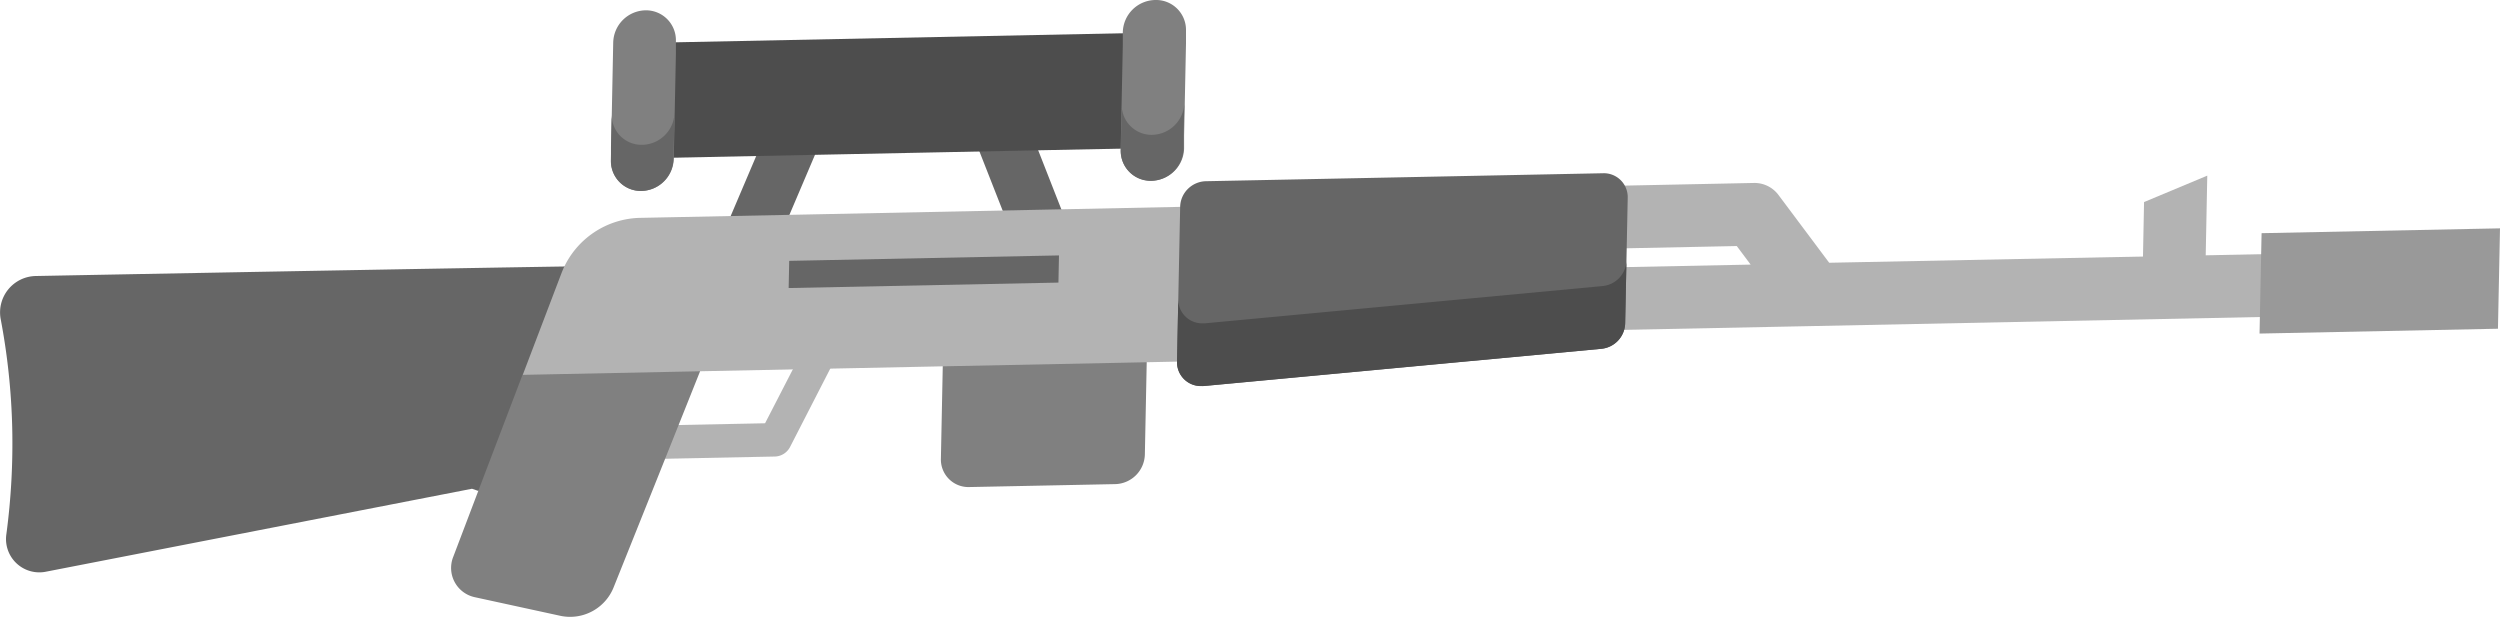 <svg id="Layer_1" data-name="Layer 1" xmlns="http://www.w3.org/2000/svg" viewBox="0 0 501.33 123.72"><defs><style>.cls-1{fill:#b3b3b3;}.cls-2{fill:#666;}.cls-3{fill:gray;}.cls-4{fill:#4d4d4d;}.cls-5{fill:#999;}</style></defs><path class="cls-1" d="M160.7,102.86h0l-28.52.57.13-6.71,26.45-.53,9.51-18.46,5.94,2.87L163.74,101A3.53,3.53,0,0,1,160.7,102.86Z" transform="translate(-5.34 -11.31)"/><path class="cls-1" d="M372.15,64,361.93,50.34A6,6,0,0,0,357,48h0l-30.19.62-.25,12.58,27.06-.55,2.78,3.72-29.92.6-.26,12.58,41.95-.84,119.11-2.41.25-12.59Z" transform="translate(-5.34 -11.31)"/><path class="cls-2" d="M137.12,87.21l-35.86,22.55-1.27-.44L14.62,125.94a6.68,6.68,0,0,1-8-7.53A137.24,137.24,0,0,0,7.79,97.09,133.82,133.82,0,0,0,5.46,75.2a7.3,7.3,0,0,1,7-8.54S141,64.2,140.93,64.5Z" transform="translate(-5.34 -11.31)"/><polygon class="cls-2" points="156.47 47.39 146.46 43.47 155.04 23.31 165.05 27.24 156.47 47.39"/><polygon class="cls-2" points="202.72 46.45 194.94 26.63 205.12 22.3 212.89 42.12 202.72 46.45"/><path class="cls-3" d="M128.4,129.07a9.4,9.4,0,0,1-10.6,5.75l-17.28-3.76a6,6,0,0,1-4.27-8.14l5-13.16,8.87-23.28,19.71-12.54,15.9,11.82-8.39,21Z" transform="translate(-5.34 -11.31)"/><path class="cls-3" d="M229,108.39l-29.3.59a5.52,5.52,0,0,1-5.68-5.67l.5-24.81,40.9-.82-.5,24.8A6.1,6.1,0,0,1,229,108.39Z" transform="translate(-5.34 -11.31)"/><path class="cls-1" d="M246.4,83.72l-15.94.33-36.07.72-17.61.36-31,.63-35.61.72,7.75-20.35c.11-.3.24-.58.35-.86A17.3,17.3,0,0,1,133.57,55l34.18-.69,52-1.06L247,52.69Z" transform="translate(-5.34 -11.31)"/><polygon class="cls-4" points="190.44 30.5 170.22 30.91 128.8 31.75 129.27 8.61 231.5 6.54 231.03 29.68 207.12 30.16 190.44 30.5"/><path class="cls-2" d="M326.82,46.05l-79.69,1.6h0a5.3,5.3,0,0,0-3.59,1.55A5.21,5.21,0,0,0,242,52.79l-.63,31a4.78,4.78,0,0,0,4.93,4.93l.37,0,79.81-7.48a5.27,5.27,0,0,0,4.76-5.11L331.75,51A4.79,4.79,0,0,0,326.82,46.05Z" transform="translate(-5.34 -11.31)"/><path class="cls-4" d="M326.73,68.67l-79.81,7.48-.37,0a4.79,4.79,0,0,1-4.93-4.93l-.25,12.58a4.78,4.78,0,0,0,4.93,4.93,2.3,2.3,0,0,0,.37,0l79.81-7.47a5.29,5.29,0,0,0,4.76-5.12l.26-12.58A5.29,5.29,0,0,1,326.73,68.67Z" transform="translate(-5.34 -11.31)"/><polygon class="cls-1" points="429.54 61.48 429.95 40.52 442.63 35.22 442.12 61.22 429.54 61.48"/><path class="cls-3" d="M236.24,47.53a6,6,0,0,1-6.17-6.15l.05-2.59.38-18.47,0-2.58A6.62,6.62,0,0,1,237,11.31h0a6,6,0,0,1,6.17,6.15l0,2.59-.38,18.47,0,2.58a6.62,6.62,0,0,1-6.41,6.43Z" transform="translate(-5.34 -11.31)"/><path class="cls-2" d="M242.84,32a6.61,6.61,0,0,1-6.4,6.35h0a6,6,0,0,1-6.16-6.15l-.14,6.64-.05,2.59a6,6,0,0,0,6.17,6.15h0a6.62,6.62,0,0,0,6.41-6.43l0-2.58Z" transform="translate(-5.34 -11.31)"/><path class="cls-3" d="M134,49.6a6,6,0,0,1-6.16-6.17l.47-23.62a6.61,6.61,0,0,1,6.41-6.43h0a6,6,0,0,1,6.16,6.15l0,2.59-.43,21.06A6.61,6.61,0,0,1,134,49.6Z" transform="translate(-5.34 -11.31)"/><path class="cls-2" d="M140.6,34a6.61,6.61,0,0,1-6.4,6.35h0A6,6,0,0,1,128,34.22l-.14,6.64,0,2.59A6,6,0,0,0,134,49.6h0a6.61,6.61,0,0,0,6.4-6.44l.05-2.57Z" transform="translate(-5.34 -11.31)"/><polygon class="cls-5" points="500.92 65.92 453.11 66.89 453.52 46.76 501.33 45.79 500.92 65.92"/><polygon class="cls-2" points="212.25 56.67 158.15 57.76 158.26 52.31 212.36 51.22 212.25 56.67"/></svg>